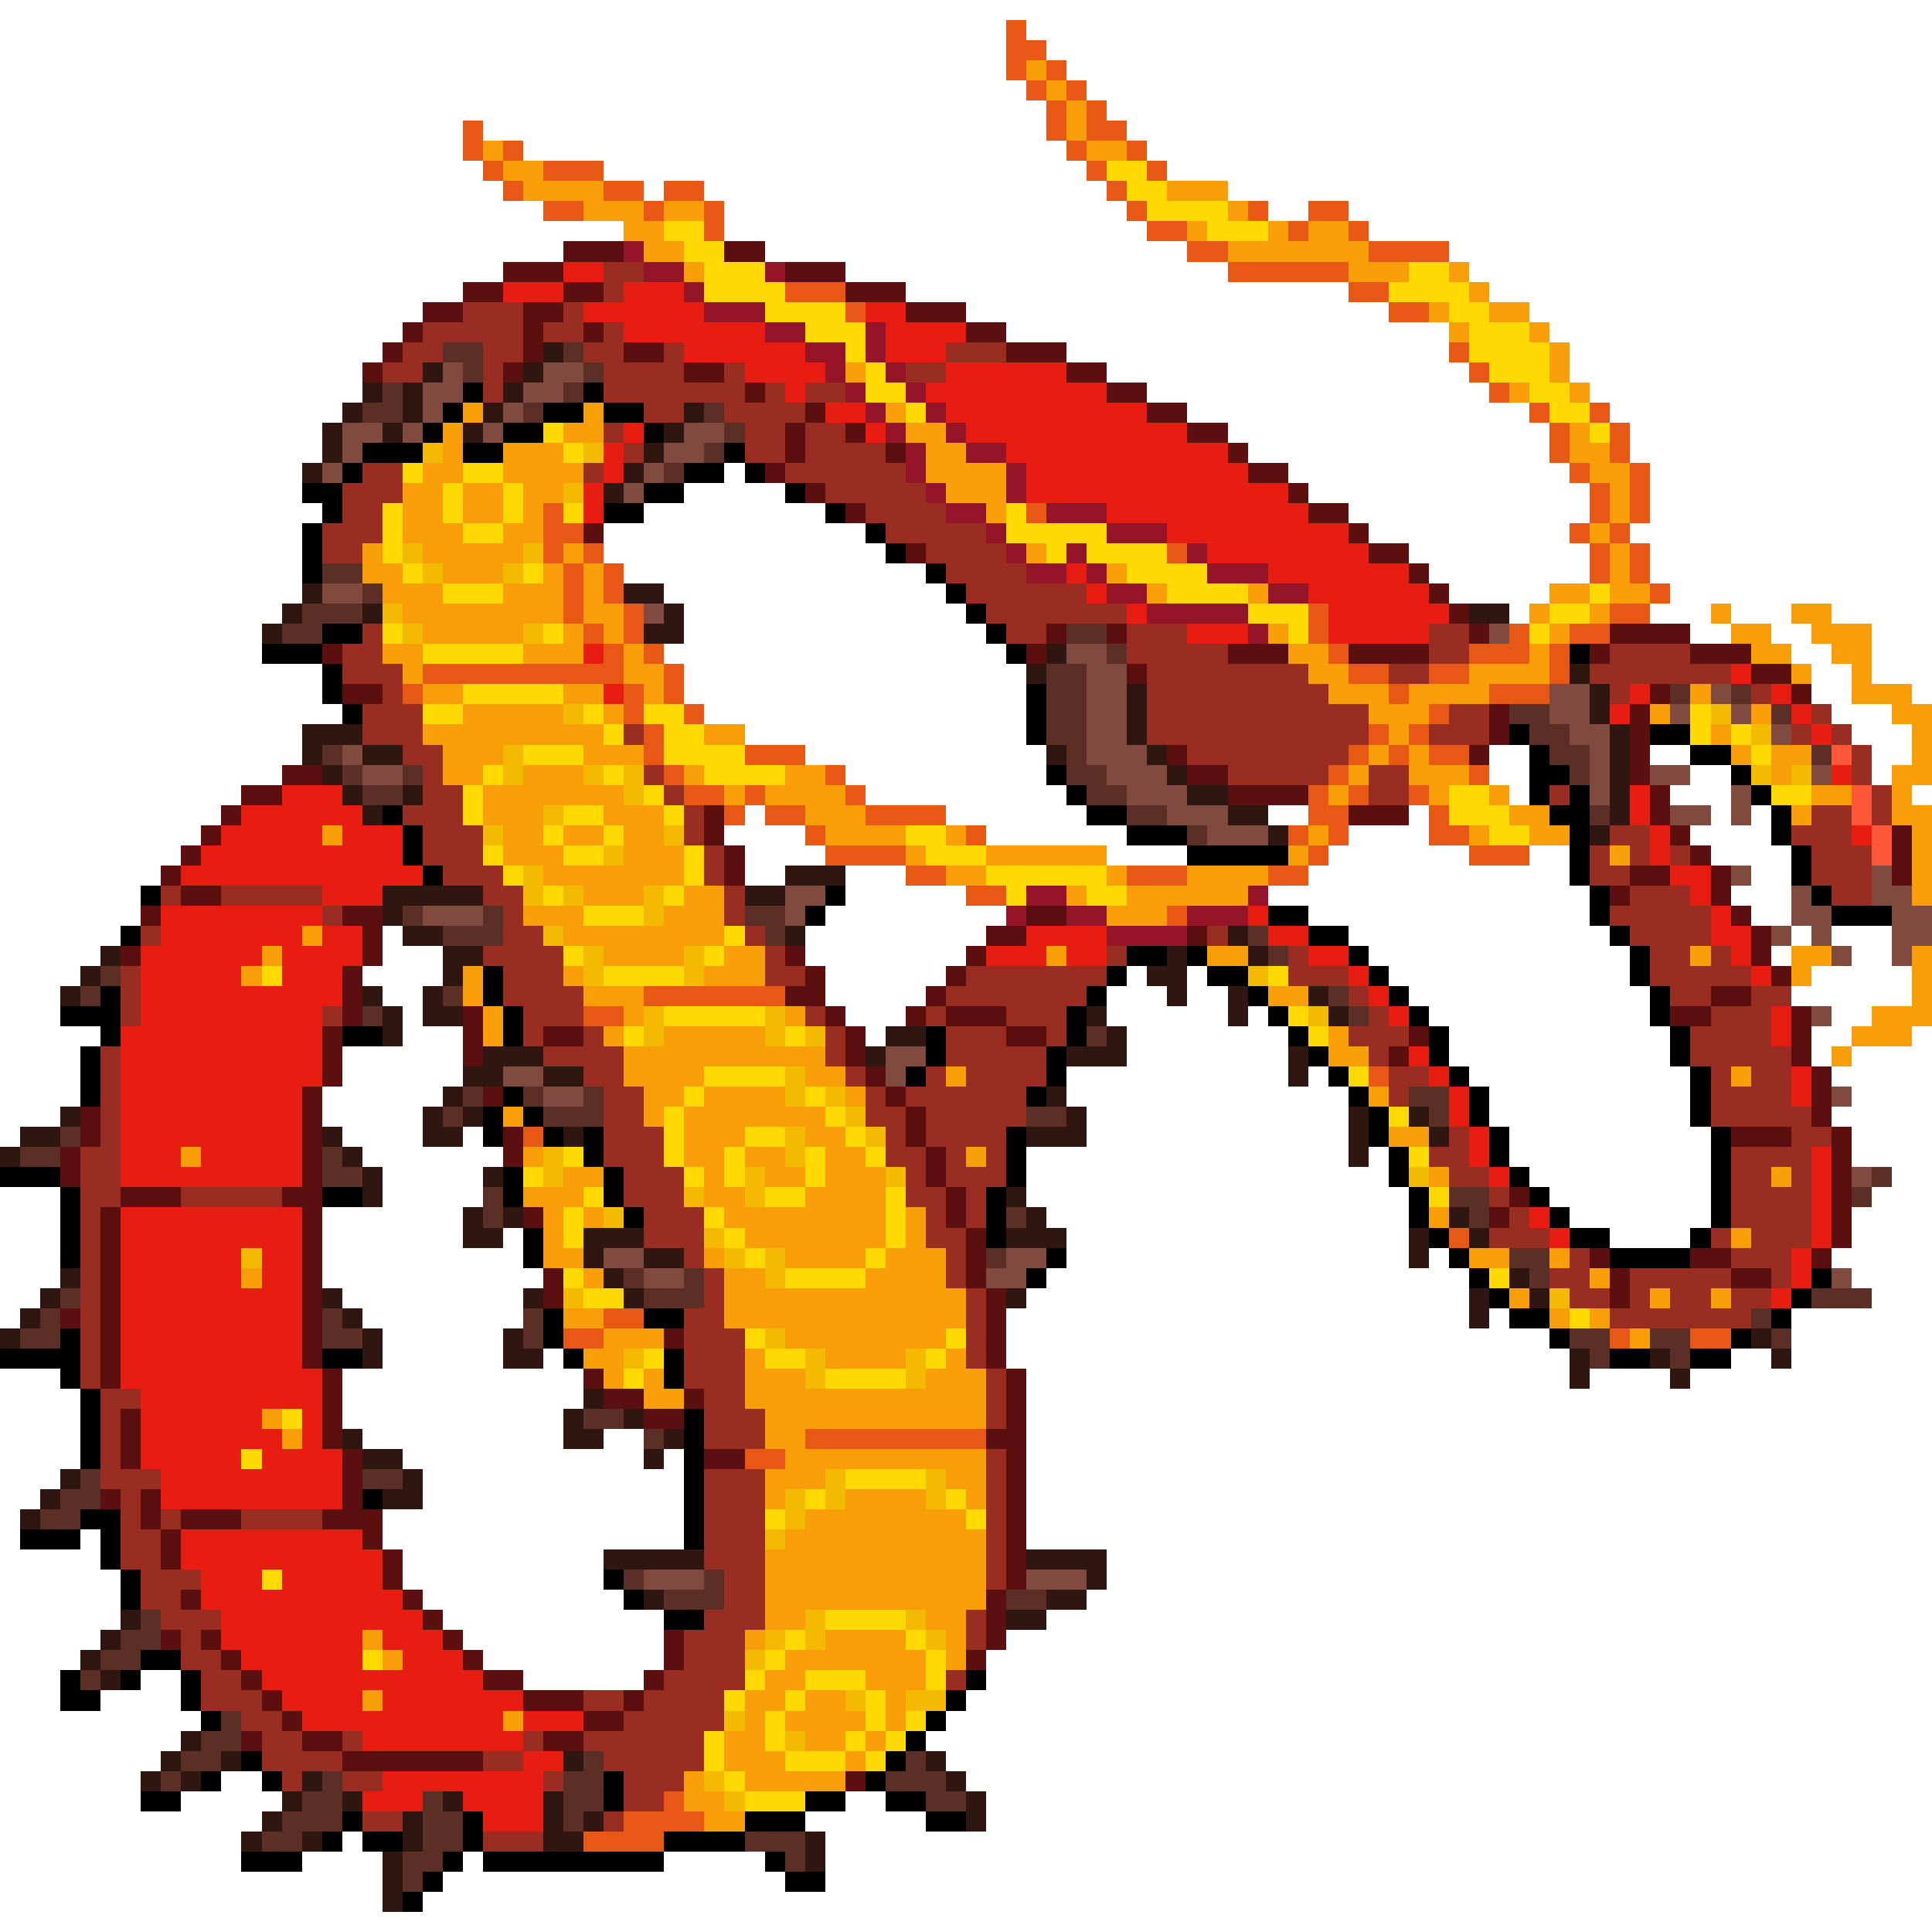<svg xmlns="http://www.w3.org/2000/svg" viewBox="0 -0.5 96 96" shape-rendering="crispEdges">
<path stroke="#e75814" d="M50 1h1M50 2h2M50 3h1M52 3h1M51 4h1M53 4h1M52 5h1M54 5h1M23 6h1M52 6h1M54 6h2M23 7h1M25 7h1M53 7h1M56 7h1M24 8h1M27 8h3M54 8h1M57 8h1M25 9h1M30 9h2M33 9h2M55 9h1M27 10h2M32 10h1M35 10h1M56 10h1M62 10h1M65 10h2M35 11h1M57 11h2M64 11h1M67 11h1M59 12h2M68 12h4M61 13h6M39 14h3M67 14h2M42 15h1M69 15h2M72 17h1M73 18h1M74 19h1M76 20h1M79 20h1M77 21h1M80 21h1M77 22h1M80 22h1M78 23h1M81 23h1M79 24h1M81 24h1M27 25h1M51 25h1M79 25h1M81 25h1M27 26h2M78 26h1M80 26h1M27 27h1M29 27h1M58 27h1M79 27h1M81 27h1M28 28h1M30 28h1M79 28h1M81 28h1M28 29h1M30 29h1M82 29h1M28 30h1M31 30h1M65 30h1M80 30h2M29 31h1M31 31h1M65 31h1M75 31h1M78 31h2M30 32h1M32 32h1M66 32h1M73 32h3M77 32h1M21 33h10M33 33h1M67 33h2M71 33h2M77 33h1M20 34h1M31 34h1M33 34h1M69 34h1M74 34h3M31 35h1M34 35h1M71 35h1M32 36h1M68 36h1M70 36h1M32 37h1M37 37h3M67 37h1M69 37h1M71 37h2M33 38h1M41 38h1M66 38h1M73 38h1M34 39h2M37 39h1M42 39h1M65 39h1M67 39h1M70 39h1M36 40h1M38 40h2M43 40h4M65 40h2M71 40h1M40 41h1M48 41h1M64 41h1M66 41h1M71 41h2M41 42h4M65 42h1M73 42h3M45 43h2M56 43h3M63 43h2M48 44h2M58 45h1M32 49h7M29 50h2M68 53h1M26 56h1M72 61h1M30 65h2M28 66h2M80 66h1M84 66h2M40 71h9M37 72h2M33 89h1M31 90h4M29 91h4" />
<path stroke="#f89e08" d="M51 3h1M52 4h1M53 5h1M53 6h1M24 7h1M54 7h2M25 8h2M26 9h4M58 9h3M29 10h3M33 10h2M61 10h1M31 11h2M59 11h1M63 11h1M65 11h2M32 12h2M61 12h7M34 13h1M67 13h3M72 13h1M73 14h1M71 15h1M74 15h2M72 16h1M76 16h1M77 17h1M42 18h1M77 18h1M75 19h1M78 19h1M23 20h1M29 20h1M44 20h1M22 21h1M28 21h2M45 21h2M78 21h1M22 22h1M25 22h3M46 22h2M78 22h2M21 23h2M25 23h4M46 23h4M79 23h2M20 24h2M23 24h2M26 24h2M47 24h3M80 24h1M20 25h2M23 25h2M26 25h1M49 25h1M80 25h1M20 26h3M25 26h2M79 26h1M18 27h1M21 27h5M28 27h1M51 27h1M80 27h1M18 28h2M22 28h3M27 28h1M29 28h1M55 28h1M80 28h1M19 29h3M25 29h3M29 29h1M57 29h1M62 29h1M77 29h2M80 29h2M20 30h8M29 30h2M76 30h1M79 30h1M85 30h1M89 30h2M21 31h5M28 31h1M30 31h1M63 31h1M77 31h1M86 31h2M90 31h3M19 32h2M26 32h3M31 32h1M64 32h2M76 32h1M87 32h2M91 32h2M20 33h1M31 33h2M65 33h2M73 33h4M89 33h1M92 33h1M21 34h2M28 34h2M32 34h1M66 34h3M70 34h4M84 34h1M92 34h3M23 35h5M30 35h1M68 35h3M82 35h1M87 35h1M94 35h2M21 36h9M35 36h2M69 36h1M85 36h1M95 36h1M22 37h3M29 37h3M68 37h1M70 37h1M86 37h1M88 37h2M95 37h1M22 38h2M26 38h3M34 38h1M39 38h2M67 38h1M70 38h3M88 38h1M94 38h2M24 39h7M36 39h1M38 39h4M66 39h1M71 39h1M74 39h1M90 39h2M94 39h1M24 40h3M30 40h3M40 40h3M75 40h2M89 40h1M94 40h2M16 41h1M25 41h2M28 41h2M31 41h2M41 41h4M47 41h1M65 41h1M73 41h1M76 41h2M95 41h1M25 42h3M31 42h3M45 42h1M49 42h6M64 42h1M80 42h1M95 42h1M27 43h7M47 43h2M55 43h1M59 43h4M95 43h1M29 44h3M34 44h2M53 44h1M56 44h6M95 44h1M26 45h3M33 45h3M55 45h3M15 46h1M28 46h8M13 47h1M30 47h4M36 47h2M52 47h1M60 47h2M84 47h1M89 47h2M95 47h1M12 48h1M23 48h1M28 48h1M35 48h3M89 48h1M95 48h1M23 49h1M29 49h3M63 49h2M95 49h1M24 50h1M31 50h1M39 50h1M93 50h3M24 51h1M30 51h1M33 51h5M66 51h1M92 51h3M31 52h10M66 52h2M91 52h1M31 53h4M40 53h2M47 53h1M86 53h1M32 54h2M35 54h4M42 54h1M68 54h1M25 55h1M32 55h1M34 55h7M34 56h3M40 56h2M69 56h2M9 57h1M26 57h1M34 57h2M37 57h2M41 57h2M48 57h1M28 58h2M35 58h1M38 58h2M41 58h3M71 58h1M88 58h1M26 59h3M35 59h2M40 59h4M27 60h1M29 60h1M36 60h8M45 60h1M71 60h1M27 61h1M37 61h7M45 61h1M86 61h1M27 62h2M35 62h1M39 62h4M44 62h3M73 62h2M77 62h1M12 63h1M29 63h1M36 63h2M43 63h4M79 63h1M36 64h12M75 64h1M82 64h1M85 64h1M28 65h2M36 65h12M77 65h1M79 65h1M30 66h3M39 66h8M81 66h1M29 67h2M37 67h1M41 67h4M47 67h1M30 68h1M32 68h1M37 68h3M46 68h3M32 69h2M37 69h12M13 70h1M38 70h11M14 71h1M38 71h2M39 72h10M38 73h3M47 73h2M38 74h1M42 74h4M48 74h1M40 75h8M39 76h10M38 77h11M38 78h11M38 79h11M38 80h2M46 80h2M18 81h1M37 81h1M41 81h4M47 81h1M19 82h1M39 82h7M47 82h1M38 83h2M43 83h3M18 84h1M37 84h2M40 84h2M44 84h1M25 85h1M37 85h1M39 85h4M44 85h1M36 86h2M40 86h2M43 86h1M36 87h3M42 87h1M34 88h1M37 88h5M34 89h2M35 90h2" />
<path stroke="#ffd901" d="M55 8h2M56 9h2M57 10h4M33 11h2M60 11h3M34 12h2M35 13h3M70 13h2M35 14h4M69 14h4M38 15h4M72 15h2M40 16h3M73 16h3M42 17h1M73 17h4M43 18h1M74 18h3M43 19h2M76 19h2M45 20h1M77 20h2M27 21h1M79 21h1M28 22h1M20 23h1M23 23h2M22 24h1M25 24h1M19 25h1M22 25h1M25 25h1M28 25h1M50 25h1M19 26h1M23 26h2M50 26h5M19 27h1M52 27h1M54 27h4M20 28h1M26 28h1M56 28h4M22 29h3M58 29h4M79 29h1M62 30h3M77 30h2M19 31h1M27 31h1M64 31h1M76 31h1M21 32h5M23 34h5M21 35h2M29 35h1M32 35h2M84 35h1M30 36h1M33 36h2M84 36h1M86 36h1M26 37h3M33 37h4M87 37h1M24 38h1M30 38h1M35 38h4M23 39h1M32 39h1M72 39h2M88 39h2M23 40h1M28 40h2M33 40h1M72 40h3M27 41h1M30 41h1M45 41h2M74 41h2M24 42h1M28 42h2M34 42h1M46 42h3M25 43h1M34 43h1M49 43h6M27 44h1M33 44h1M50 44h1M54 44h2M29 45h3M36 46h1M28 47h1M35 47h1M13 48h1M30 48h4M63 48h1M33 50h5M64 50h1M31 51h1M39 51h1M65 51h1M35 53h4M67 53h1M34 54h1M40 54h1M33 55h1M41 55h1M69 55h1M33 56h1M37 56h2M42 56h1M28 57h1M33 57h1M36 57h1M40 57h1M43 57h1M70 57h1M26 58h1M34 58h1M36 58h1M40 58h1M29 59h1M38 59h2M44 59h1M71 59h1M28 60h1M35 60h1M44 60h1M28 61h1M36 61h1M44 61h1M37 62h1M43 62h1M28 63h1M39 63h4M74 63h1M29 64h2M78 65h1M37 66h1M47 66h1M32 67h1M38 67h2M46 67h1M31 68h1M41 68h4M14 70h1M12 72h1M42 73h4M40 74h1M47 74h1M38 75h1M48 75h1M13 78h1M41 80h4M39 81h1M45 81h1M18 82h1M38 82h1M46 82h1M37 83h1M40 83h3M46 83h1M36 84h1M39 84h1M43 84h1M38 85h1M43 85h1M45 85h1M35 86h1M38 86h1M42 86h1M44 86h1M35 87h1M39 87h3M43 87h1M36 88h1M37 89h3" />
<path stroke="#5b0f0f" d="M28 12h3M36 12h2M25 13h3M39 13h3M23 14h2M28 14h2M42 14h3M21 15h2M26 15h2M45 15h3M20 16h1M26 16h1M29 16h1M48 16h2M19 17h1M26 17h1M31 17h2M50 17h3M18 18h1M25 18h1M34 18h2M53 18h2M37 19h1M55 19h2M40 20h1M57 20h2M39 21h1M42 21h1M59 21h2M39 22h1M44 22h1M61 22h1M38 23h1M62 23h2M40 24h1M64 24h1M42 25h1M65 25h2M29 26h1M67 26h1M45 27h1M68 27h2M70 28h1M71 29h1M72 30h1M52 31h1M55 31h1M73 31h1M80 31h4M16 32h1M51 32h1M61 32h3M67 32h4M79 32h1M84 32h3M56 33h1M87 33h2M17 34h2M82 34h1M89 34h1M74 35h1M81 35h1M74 36h1M81 36h1M58 37h1M73 37h1M81 37h1M14 38h2M59 38h2M81 38h1M12 39h2M61 39h4M82 39h1M11 40h1M35 40h1M67 40h3M82 40h1M10 41h1M35 41h1M83 41h1M94 41h1M9 42h1M36 42h1M84 42h1M94 42h1M8 43h1M36 43h1M81 43h2M85 43h1M94 43h1M9 44h2M80 44h1M85 44h1M7 45h1M17 45h2M51 45h2M86 45h1M18 46h1M49 46h2M59 46h1M87 46h1M6 47h1M18 47h1M39 47h1M48 47h1M87 47h1M17 48h1M40 48h1M47 48h1M88 48h1M17 49h1M39 49h2M46 49h1M85 49h2M17 50h1M23 50h1M41 50h1M45 50h1M47 50h3M83 50h2M89 50h1M16 51h1M23 51h1M27 51h2M42 51h1M50 51h2M70 51h1M89 51h1M16 52h1M23 52h1M42 52h1M69 52h1M89 52h1M16 53h1M43 53h1M90 53h1M15 54h1M24 54h1M44 54h1M90 54h1M4 55h1M15 55h1M45 55h1M90 55h1M4 56h1M15 56h1M25 56h1M45 56h1M86 56h3M91 56h1M3 57h1M15 57h1M25 57h1M46 57h1M91 57h1M3 58h1M15 58h1M46 58h1M91 58h1M6 59h3M14 59h2M47 59h1M75 59h1M91 59h1M5 60h1M15 60h1M26 60h1M47 60h1M74 60h1M91 60h1M5 61h1M15 61h1M48 61h1M91 61h1M5 62h1M15 62h1M48 62h1M79 62h1M84 62h2M90 62h1M5 63h1M15 63h1M27 63h1M48 63h1M80 63h1M86 63h2M5 64h1M15 64h1M27 64h1M49 64h1M80 64h1M3 65h1M5 65h1M15 65h1M49 65h1M5 66h1M15 66h1M33 66h1M49 66h1M5 67h1M15 67h1M49 67h1M5 68h1M16 68h1M29 68h1M50 68h1M16 69h1M30 69h2M34 69h1M50 69h1M6 70h1M16 70h1M32 70h2M50 70h1M6 71h1M16 71h1M49 71h2M6 72h1M17 72h1M35 72h2M50 72h1M17 73h1M50 73h1M5 74h1M7 74h1M17 74h1M50 74h1M7 75h1M9 75h3M16 75h3M50 75h1M8 76h1M18 76h1M50 76h1M8 77h1M19 77h1M50 77h1M19 78h1M50 78h1M9 79h1M20 79h1M49 79h1M21 80h1M49 80h1M8 81h1M10 81h1M22 81h1M33 81h1M49 81h1M11 82h1M23 82h1M33 82h1M48 82h1M12 83h1M24 83h2M32 83h1M13 84h1M26 84h3M31 84h1M14 85h1M29 85h2M12 86h1M15 86h2M27 86h2M17 87h7M42 88h1" />
<path stroke="#941528" d="M31 12h1M32 13h2M38 13h1M34 14h1M35 15h3M38 16h2M43 16h1M40 17h2M43 17h1M41 18h1M44 18h1M42 19h1M45 19h1M43 20h1M46 20h1M44 21h1M47 21h1M45 22h1M48 22h2M45 23h1M50 23h1M46 24h1M50 24h1M47 25h2M52 25h3M49 26h1M55 26h3M50 27h1M53 27h1M59 27h1M51 28h2M54 28h1M60 28h3M55 29h2M63 29h2M57 30h5M62 31h1M51 44h2M62 44h1M50 45h1M53 45h2M59 45h3M55 46h4" />
<path stroke="#e71d12" d="M28 13h2M25 14h3M31 14h3M29 15h6M43 15h2M31 16h7M44 16h4M34 17h6M44 17h3M37 18h4M47 18h6M39 19h1M46 19h9M41 20h2M47 20h10M31 21h1M43 21h1M48 21h11M30 22h1M50 22h11M30 23h1M51 23h11M29 24h1M51 24h13M29 25h1M55 25h10M58 26h9M60 27h8M53 28h1M63 28h7M54 29h1M65 29h6M56 30h1M66 30h6M59 31h3M66 31h5M29 32h1M86 33h1M30 34h1M81 34h1M88 34h1M80 35h1M89 35h1M90 36h1M91 38h1M14 39h3M81 39h1M12 40h6M81 40h1M11 41h5M17 41h3M82 41h1M92 41h1M10 42h10M82 42h1M9 43h12M83 43h2M16 44h3M84 44h1M8 45h8M62 45h1M85 45h1M8 46h7M16 46h2M51 46h4M63 46h2M85 46h2M7 47h6M14 47h4M49 47h3M53 47h2M65 47h2M86 47h1M7 48h5M14 48h3M67 48h1M87 48h1M7 49h10M68 49h1M7 50h9M69 50h1M88 50h1M6 51h10M88 51h1M6 52h10M70 52h1M6 53h10M71 53h1M89 53h1M6 54h9M72 54h1M89 54h1M6 55h9M72 55h1M6 56h9M73 56h1M6 57h3M10 57h5M73 57h1M90 57h1M6 58h9M74 58h1M90 58h1M90 59h1M6 60h9M76 60h1M90 60h1M6 61h9M77 61h1M90 61h1M6 62h6M13 62h2M89 62h1M6 63h6M13 63h2M89 63h1M6 64h9M88 64h1M6 65h9M6 66h9M6 67h9M6 68h10M7 69h9M7 70h6M15 70h1M7 71h7M15 71h1M7 72h5M13 72h4M8 73h9M8 74h9M9 76h9M9 77h10M10 78h3M14 78h5M10 79h10M11 80h10M11 81h7M19 81h3M12 82h6M20 82h3M13 83h11M14 84h4M19 84h7M15 85h10M26 85h3M18 86h8M26 87h2M19 88h8M18 89h3M23 89h4M24 90h3" />
<path stroke="#9a2d21" d="M30 13h2M30 14h1M23 15h3M28 15h1M21 16h5M27 16h2M30 16h1M20 17h2M24 17h2M29 17h2M33 17h1M47 17h3M19 18h2M24 18h1M30 18h4M36 18h1M45 18h2M24 19h1M30 19h7M38 19h1M40 19h2M32 20h2M36 20h4M30 21h1M37 21h2M40 21h2M31 22h1M37 22h2M40 22h4M18 23h2M29 23h1M39 23h6M17 24h3M41 24h5M17 25h2M43 25h4M16 26h3M44 26h5M16 27h2M46 27h4M47 28h4M48 29h6M49 30h7M18 31h1M50 31h2M56 31h3M71 31h2M17 32h2M56 32h5M71 32h2M80 32h4M17 33h3M57 33h8M69 33h2M79 33h7M19 34h1M57 34h9M80 34h1M87 34h1M18 35h3M57 35h11M72 35h2M90 35h1M18 36h3M31 36h1M57 36h11M71 36h3M89 36h1M91 36h1M20 37h2M59 37h8M92 37h1M21 38h1M32 38h1M61 38h5M68 38h2M92 38h1M21 39h2M33 39h1M68 39h2M77 39h1M93 39h1M20 40h3M34 40h1M90 40h2M93 40h1M21 41h3M34 41h1M80 41h2M89 41h3M21 42h3M35 42h1M79 42h1M81 42h1M83 42h1M90 42h3M22 43h3M35 43h1M79 43h2M90 43h3M8 44h1M11 44h5M24 44h2M36 44h1M81 44h3M91 44h2M16 45h1M25 45h1M36 45h1M80 45h5M7 46h1M25 46h2M37 46h1M60 46h1M81 46h4M24 47h4M38 47h1M55 47h1M64 47h1M82 47h2M85 47h1M6 48h1M25 48h3M38 48h2M48 48h7M64 48h3M82 48h5M6 49h1M25 49h4M47 49h7M67 49h1M83 49h2M87 49h2M6 50h1M16 50h1M26 50h3M40 50h1M46 50h1M50 50h3M68 50h1M85 50h3M26 51h1M29 51h1M41 51h1M47 51h3M52 51h1M67 51h3M84 51h4M5 52h1M27 52h4M41 52h1M47 52h5M68 52h1M84 52h5M5 53h1M29 53h2M42 53h1M46 53h1M48 53h4M69 53h2M85 53h1M87 53h2M5 54h1M30 54h2M43 54h1M45 54h6M69 54h1M85 54h4M5 55h1M30 55h2M43 55h2M46 55h5M85 55h5M5 56h1M30 56h3M44 56h1M46 56h4M72 56h1M89 56h2M4 57h2M30 57h3M44 57h2M47 57h1M49 57h1M71 57h2M86 57h4M4 58h2M31 58h3M45 58h1M47 58h3M72 58h2M86 58h2M89 58h1M4 59h2M9 59h5M31 59h3M45 59h2M48 59h1M74 59h1M86 59h4M4 60h1M32 60h3M46 60h1M48 60h1M75 60h1M86 60h4M4 61h1M32 61h3M46 61h2M74 61h3M85 61h1M87 61h3M4 62h1M34 62h1M47 62h1M78 62h1M86 62h3M4 63h1M35 63h1M47 63h1M77 63h2M81 63h5M88 63h1M4 64h1M35 64h1M48 64h1M78 64h2M81 64h1M83 64h2M86 64h2M4 65h1M34 65h2M48 65h1M80 65h7M4 66h1M34 66h3M48 66h1M4 67h1M34 67h3M48 67h1M4 68h1M34 68h3M49 68h1M5 69h2M35 69h2M49 69h1M5 70h1M35 70h3M49 70h1M5 71h1M35 71h3M5 72h1M49 72h1M5 73h3M35 73h3M49 73h1M6 74h1M35 74h3M49 74h1M6 75h1M8 75h1M12 75h4M35 75h3M49 75h1M6 76h2M35 76h3M49 76h1M6 77h2M35 77h3M49 77h1M7 78h3M36 78h2M49 78h1M7 79h2M36 79h2M8 80h3M35 80h3M48 80h1M9 81h1M34 81h3M48 81h1M9 82h2M34 82h3M10 83h2M33 83h4M47 83h1M10 84h3M29 84h2M32 84h4M12 85h2M31 85h5M13 86h2M17 86h1M26 86h1M29 86h6M13 87h4M24 87h2M30 87h5M14 88h1M17 88h2M27 88h1M31 88h3M31 89h2M18 90h2M30 90h1M24 91h3" />
<path stroke="#5b2f26" d="M22 17h2M28 17h1M23 18h1M29 18h1M19 19h1M28 19h1M18 20h2M26 20h1M35 20h1M36 21h1M35 22h1M33 23h1M16 28h2M18 29h1M15 30h3M14 31h2M53 31h2M55 32h1M52 33h2M52 34h2M83 34h1M86 34h1M52 35h2M75 35h2M88 35h1M52 36h2M76 36h2M16 37h1M53 37h1M77 37h2M90 37h1M17 38h1M20 38h1M53 38h2M78 38h1M18 39h2M54 39h2M56 40h2M79 40h1M59 41h1M20 45h1M24 45h1M37 45h2M22 46h3M38 46h1M62 46h1M63 47h1M5 48h1M4 49h1M22 49h1M66 49h1M18 50h1M67 50h1M54 51h1M23 54h1M26 54h1M29 54h1M70 54h2M22 55h1M27 55h3M51 55h2M71 55h1M3 56h1M1 57h2M16 57h1M16 58h2M93 58h1M24 59h1M72 59h2M92 59h1M24 60h1M50 60h1M73 60h1M49 62h1M75 62h2M31 63h1M34 63h1M76 63h1M3 64h1M32 64h3M90 64h3M2 65h1M16 65h1M26 65h1M87 65h1M1 66h2M16 66h2M26 66h1M78 66h2M82 66h2M88 66h1M79 67h1M83 67h1M29 70h2M32 71h1M4 73h1M18 73h2M3 74h2M2 75h2M31 78h1M35 78h1M33 79h3M50 79h2M7 80h1M6 81h2M5 82h2M4 83h1M11 85h1M10 86h2M9 87h2M29 87h1M45 87h1M8 88h1M16 88h1M28 88h2M44 88h3M15 89h2M21 89h1M28 89h2M46 89h2M14 90h3M21 90h2M28 90h1M13 91h2M21 91h2M37 91h3M20 92h2M39 92h1M20 93h1" />
<path stroke="#2f1610" d="M27 17h1M21 18h1M26 18h1M18 19h1M20 19h1M25 19h1M17 20h1M20 20h1M24 20h1M34 20h1M16 21h1M19 21h1M23 21h1M33 21h1M16 22h1M32 22h1M15 23h1M31 23h1M30 24h1M15 29h1M31 29h2M14 30h1M18 30h1M33 30h1M73 30h2M13 31h1M32 31h2M52 32h1M51 33h1M78 33h1M56 34h1M79 34h1M56 35h1M79 35h1M15 36h3M56 36h1M80 36h1M15 37h1M18 37h2M52 37h1M57 37h1M80 37h1M16 38h1M58 38h1M80 38h1M17 39h1M20 39h1M59 39h2M80 39h1M18 40h1M61 40h2M80 40h1M63 41h1M79 41h1M39 43h3M19 44h5M37 44h2M19 45h1M20 46h2M39 46h1M61 46h1M5 47h1M22 47h2M58 47h1M62 47h1M4 48h1M22 48h1M57 48h2M3 49h1M18 49h1M21 49h1M58 49h1M61 49h1M65 49h1M19 50h1M21 50h2M54 50h1M61 50h1M66 50h1M19 51h1M44 51h2M55 51h1M24 52h3M43 52h1M53 52h3M64 52h1M23 53h2M27 53h2M64 53h1M22 54h1M52 54h1M3 55h1M21 55h1M23 55h1M53 55h1M67 55h1M70 55h1M1 56h2M16 56h1M21 56h2M28 56h1M51 56h3M67 56h1M71 56h1M0 57h1M17 57h1M67 57h1M18 58h1M24 58h1M18 59h1M50 59h1M23 60h1M25 60h1M51 60h1M72 60h1M23 61h2M29 61h3M50 61h3M70 61h1M73 61h1M29 62h1M32 62h2M70 62h1M3 63h1M30 63h1M75 63h1M2 64h1M16 64h1M26 64h1M31 64h1M50 64h1M73 64h1M76 64h1M1 65h1M17 65h1M73 65h1M0 66h1M18 66h1M25 66h1M87 66h1M18 67h1M25 67h2M78 67h1M82 67h1M88 67h1M78 68h1M83 68h1M29 69h1M28 70h1M31 70h1M17 71h1M28 71h2M33 71h1M18 72h2M32 72h1M3 73h1M20 73h1M2 74h1M19 74h2M1 75h1M30 77h5M51 77h4M54 78h1M32 79h1M52 79h2M6 80h1M50 80h2M5 81h1M4 82h1M5 83h1M9 86h1M8 87h1M11 87h1M28 87h1M46 87h1M7 88h1M9 88h1M15 88h1M47 88h1M14 89h1M17 89h1M22 89h1M27 89h1M48 89h1M13 90h1M20 90h1M27 90h1M29 90h1M48 90h1M12 91h1M15 91h1M20 91h1M27 91h2M40 91h1M19 92h1M40 92h1M19 93h1M19 94h1" />
<path stroke="#804a3e" d="M22 18h1M27 18h2M21 19h2M26 19h2M21 20h1M25 20h1M17 21h2M20 21h1M24 21h1M34 21h2M17 22h1M33 22h2M16 23h1M32 23h1M31 24h1M16 29h2M32 30h1M74 31h1M53 32h2M54 33h2M54 34h2M77 34h2M85 34h1M54 35h2M77 35h2M83 35h1M86 35h1M54 36h2M78 36h2M88 36h1M17 37h1M54 37h3M79 37h1M18 38h2M55 38h3M79 38h1M82 38h2M90 38h1M56 39h3M79 39h1M86 39h1M58 40h3M83 40h2M86 40h1M60 41h3M86 43h1M93 43h1M39 44h2M89 44h1M93 44h2M21 45h3M39 45h1M89 45h2M94 45h2M88 46h1M90 46h1M94 46h2M91 47h1M94 47h1M90 50h1M44 52h2M25 53h2M44 53h1M27 54h2M91 54h1M92 58h1M30 62h2M50 62h2M32 63h2M49 63h2M91 63h1M32 78h3M51 78h3" />
<path stroke="#010000" d="M23 19h1M29 19h1M22 20h1M27 20h2M30 20h2M21 21h1M25 21h2M32 21h1M18 22h3M23 22h2M36 22h1M17 23h1M34 23h2M37 23h1M15 24h2M32 24h2M39 24h1M16 25h1M30 25h2M41 25h1M15 26h1M43 26h1M15 27h1M44 27h1M15 28h1M46 28h1M47 29h1M48 30h1M16 31h2M49 31h1M13 32h3M50 32h1M78 32h1M16 33h1M16 34h1M51 34h1M17 35h1M51 35h1M51 36h1M75 36h1M82 36h2M76 37h1M84 37h2M52 38h1M76 38h2M86 38h1M53 39h1M76 39h1M78 39h1M87 39h1M19 40h1M54 40h2M77 40h2M88 40h1M20 41h1M56 41h3M78 41h1M88 41h1M20 42h1M59 42h5M78 42h1M89 42h1M21 43h1M78 43h1M89 43h1M7 44h1M41 44h1M79 44h1M90 44h1M40 45h1M63 45h2M79 45h1M91 45h3M6 46h1M65 46h2M80 46h1M56 47h2M59 47h1M67 47h1M81 47h1M24 48h1M55 48h1M60 48h2M68 48h1M81 48h1M5 49h1M24 49h1M54 49h1M62 49h1M69 49h1M82 49h1M3 50h3M25 50h1M53 50h1M63 50h1M70 50h1M82 50h1M5 51h1M17 51h2M25 51h1M46 51h1M53 51h1M64 51h1M71 51h1M83 51h1M4 52h1M46 52h1M52 52h1M65 52h1M71 52h1M83 52h1M4 53h1M45 53h1M52 53h1M66 53h1M72 53h1M84 53h1M4 54h1M25 54h1M51 54h1M67 54h1M73 54h1M84 54h1M24 55h1M26 55h1M68 55h1M73 55h1M84 55h1M24 56h1M27 56h1M29 56h1M50 56h1M68 56h1M74 56h1M85 56h1M29 57h1M50 57h1M69 57h1M74 57h1M85 57h1M0 58h3M25 58h1M30 58h1M50 58h1M69 58h1M75 58h1M85 58h1M3 59h1M16 59h2M25 59h1M30 59h1M49 59h1M70 59h1M76 59h1M85 59h1M3 60h1M31 60h1M49 60h1M70 60h1M77 60h1M85 60h1M3 61h1M26 61h1M49 61h1M71 61h1M78 61h2M84 61h1M3 62h1M26 62h1M52 62h1M72 62h1M80 62h4M51 63h1M73 63h1M90 63h1M74 64h1M89 64h1M27 65h1M32 65h2M75 65h2M88 65h1M3 66h1M27 66h1M77 66h1M86 66h1M0 67h4M16 67h2M28 67h1M33 67h1M80 67h2M84 67h2M3 68h1M33 68h1M4 69h1M4 70h1M34 70h1M4 71h1M34 71h1M4 72h1M34 72h1M34 73h1M18 74h1M34 74h1M4 75h2M34 75h1M1 76h3M5 76h1M34 76h1M5 77h1M6 78h1M30 78h1M6 79h1M31 79h1M33 80h2M7 82h2M3 83h1M6 83h1M9 83h1M48 83h1M3 84h2M9 84h1M47 84h1M10 85h1M46 85h1M45 86h1M12 87h1M44 87h1M10 88h1M13 88h1M30 88h1M43 88h1M7 89h2M30 89h1M40 89h2M44 89h2M17 90h1M23 90h1M37 90h3M46 90h2M16 91h1M18 91h2M23 91h1M33 91h4M12 92h3M22 92h1M24 92h9M38 92h1M21 93h1M39 93h2M20 94h1" />
<path stroke="#f4ba01" d="M21 22h1M29 22h1M28 24h1M20 27h1M26 27h1M21 28h1M25 28h1M19 30h1M20 31h1M26 31h1M28 35h1M85 35h1M87 36h1M25 37h1M25 38h1M29 38h1M31 38h1M87 38h1M89 38h1M31 39h1M27 40h1M24 41h1M33 41h1M30 42h1M26 43h1M26 44h1M28 44h1M32 44h1M32 45h1M27 46h1M29 47h1M34 47h1M29 48h1M34 48h1M62 48h1M32 50h1M38 50h1M65 50h1M32 51h1M38 51h1M40 51h1M39 53h1M39 54h1M41 54h1M42 55h1M39 56h1M43 56h1M27 57h1M39 57h1M27 58h1M37 58h1M44 58h1M70 58h1M34 59h1M37 59h1M30 60h1M35 61h1M12 62h1M36 62h1M38 62h1M38 63h1M28 64h1M77 64h1M38 66h1M31 67h1M40 67h1M45 67h1M40 68h1M45 68h1M41 73h1M46 73h1M39 74h1M41 74h1M46 74h1M39 75h1M38 76h1M40 80h1M45 80h1M38 81h1M40 81h1M46 81h1M37 82h1M42 84h1M45 84h2M36 85h1M39 86h1M35 88h1M36 89h1" />
<path stroke="#ff5839" d="M91 37h1M92 39h1M92 40h1M93 41h1M93 42h1" />
</svg>